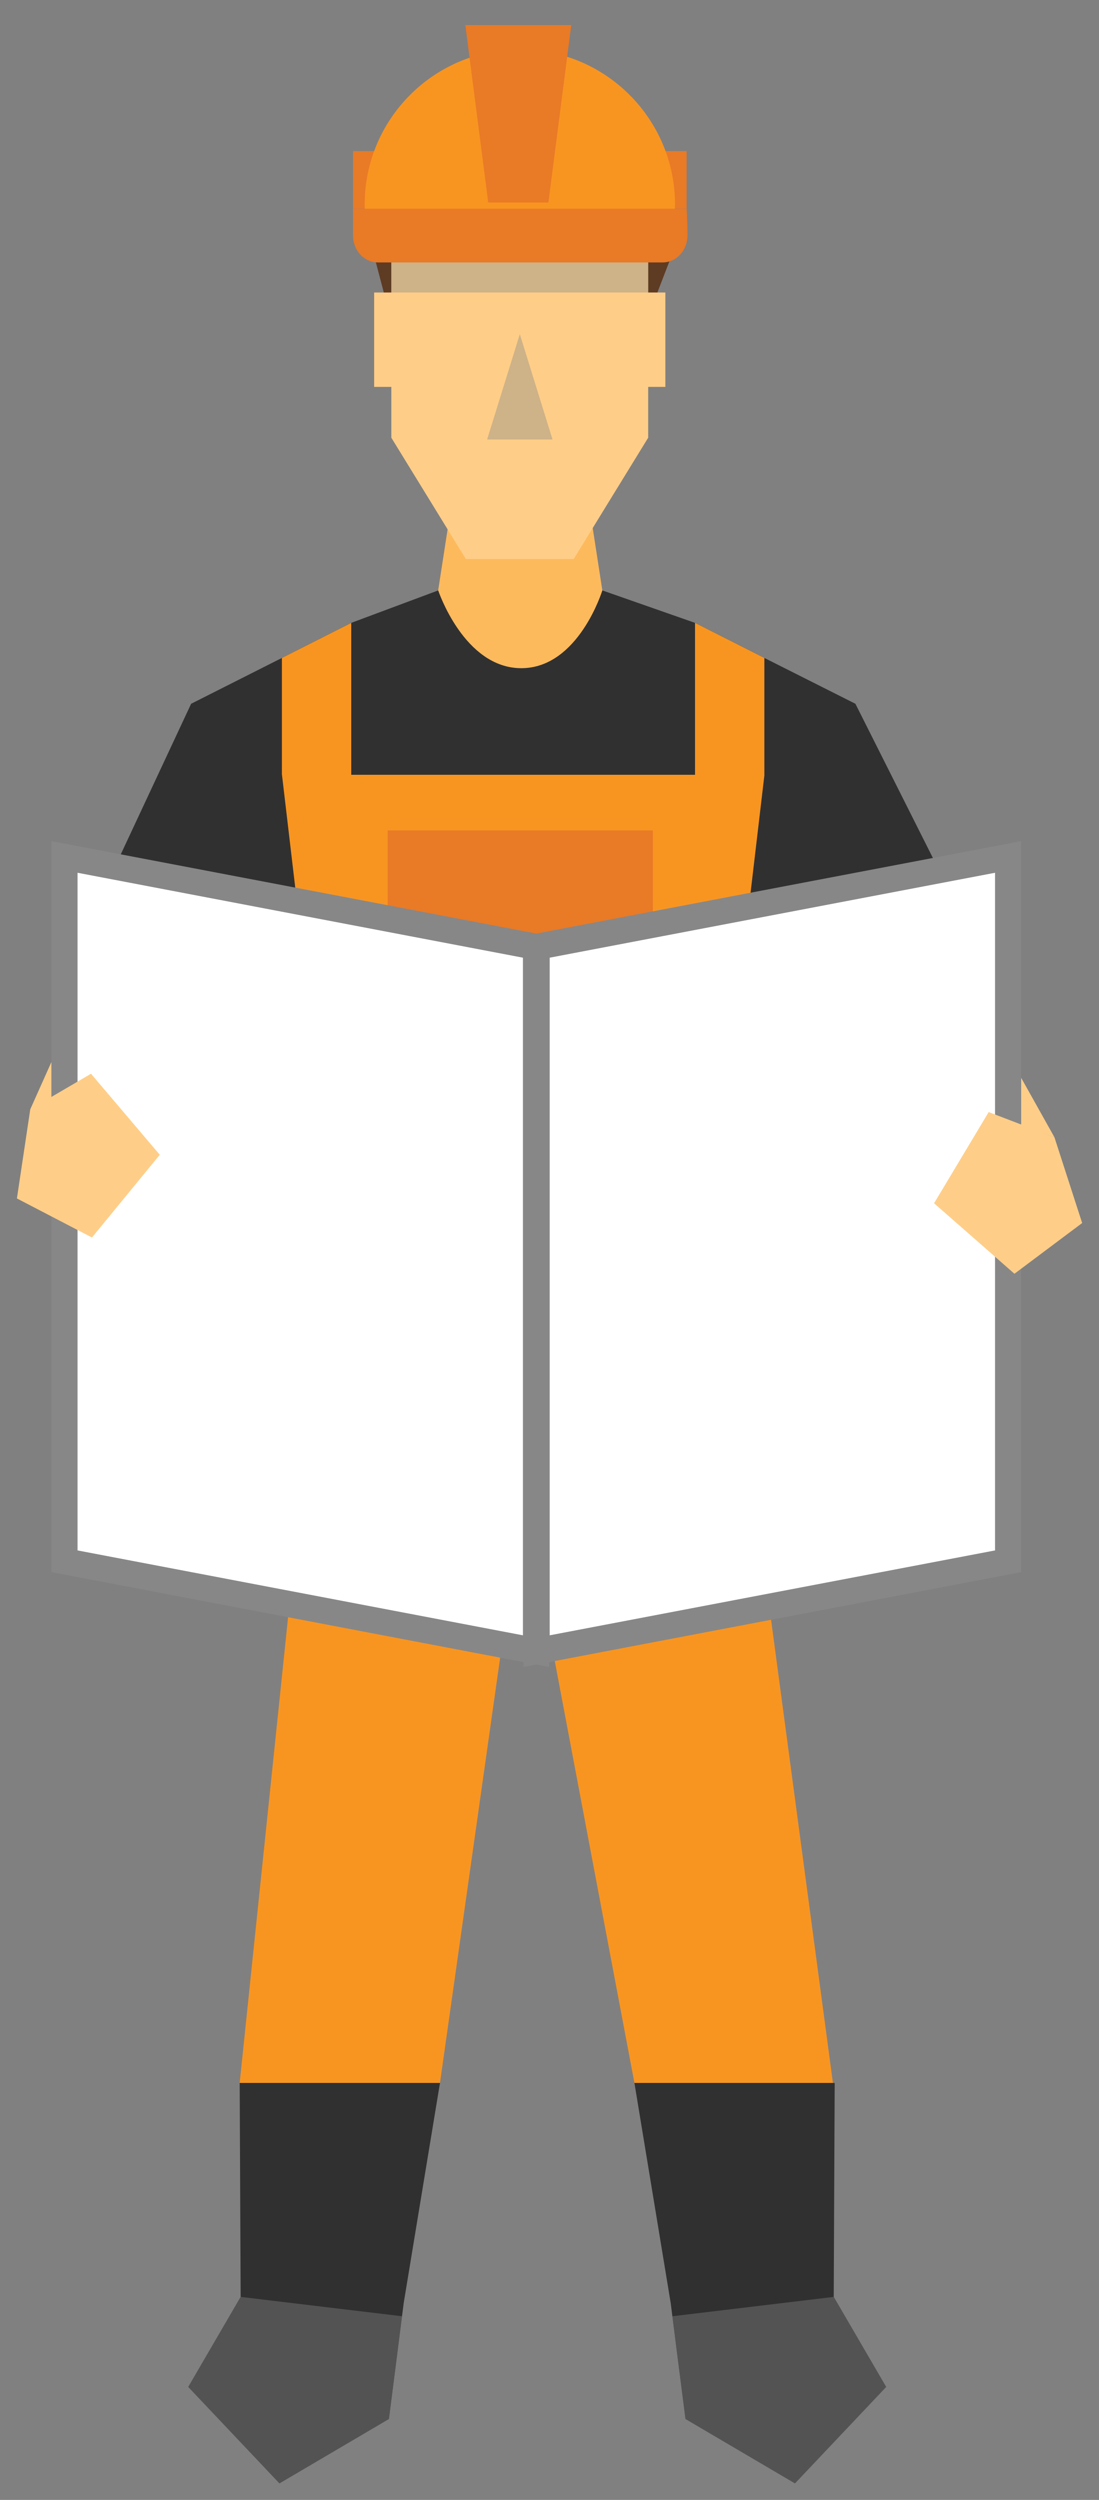 <?xml version="1.0" encoding="utf-8"?>
<!-- Generator: Adobe Illustrator 16.0.0, SVG Export Plug-In . SVG Version: 6.00 Build 0)  -->
<!DOCTYPE svg PUBLIC "-//W3C//DTD SVG 1.1//EN" "http://www.w3.org/Graphics/SVG/1.1/DTD/svg11.dtd">
<svg version="1.1" id="Layer_1" xmlns="http://www.w3.org/2000/svg" xmlns:xlink="http://www.w3.org/1999/xlink" x="0px" y="0px"
	 width="220px" height="500px" viewBox="0 0 220 500" enable-background="new 0 0 220 500" xml:space="preserve">
<rect x="0" y="0" width="220" height="500" fill="#808080" stroke="none"/>
<g>
	<g>
		<g>
			<polygon fill="#FDBA5D" points="122.696,131.806 104.044,136.912 85.594,131.806 90.832,97.919 117.463,97.919 			"/>
		</g>
		<g>
			<g>
				<polygon fill="#5E3B23" points="74.899,51.176 77.933,62.675 129.985,62.675 134.426,51.176 				"/>
			</g>
			<g>
				<polygon fill="#FECE88" points="133.194,58.503 133.194,77.384 129.754,77.384 129.754,87.547 114.835,111.809 93.256,111.809 
					78.338,87.547 78.338,77.384 74.899,77.384 74.899,58.503 78.338,58.503 78.338,42.909 129.754,42.909 129.754,58.503 				"/>
			</g>
			<g opacity="0.4">
				<rect x="78.338" y="49.741" fill="#878787" width="51.417" height="8.762"/>
			</g>
			<g opacity="0.4">
				<polygon fill="#878787" points="97.511,87.899 104.058,66.825 110.605,87.899 				"/>
			</g>
			<g>
				<g>
					<rect x="70.67" y="30.223" fill="#E97A26" width="8.47" height="11.516"/>
				</g>
				<g>
					<rect x="128.979" y="30.223" fill="#E97A26" width="8.472" height="11.516"/>
				</g>
				<g>
					<path fill="#F89521" d="M135.069,42.162c0.018-0.413,0.062-0.813,0.062-1.215c0-17.161-13.919-31.067-31.072-31.067
						c-17.153,0-31.063,13.906-31.063,31.067c0,0.401,0.039,0.802,0.061,1.215H135.069z"/>
				</g>
				<g>
					<polygon fill="#E97A26" points="109.778,40.501 97.736,40.501 93.152,5.01 114.359,5.01 					"/>
				</g>
				<g>
					<path fill="#E97A26" d="M137.615,47.114c0,2.968-2.223,5.376-4.97,5.376H75.643c-2.749,0-4.975-2.408-4.975-5.376l0,0
						c0-2.968,0-5.375,0-5.375h66.781C137.449,41.738,137.615,44.146,137.615,47.114L137.615,47.114z"/>
				</g>
			</g>
		</g>
		<g>
			<polygon fill="#FECE88" points="179.534,171.156 211.077,227.458 181.667,216.751 157.767,184.859 			"/>
		</g>
		<g>
			<polygon fill="#FECE88" points="28.755,171.156 6.057,221.874 49.666,255.123 27.468,216.751 50.523,184.859 			"/>
		</g>
		<g>
			<path fill="#303030" d="M191.893,181.825l-29.718,19.843l-3.452-9.795H50.773l-3.45,9.795L17.687,184.75l20.572-43.99
				l18.174-9.168l13.88-7.014l17.406-6.491c0,0,5.176,15.555,16.631,15.555c11.459,0,16.225-15.555,16.225-15.555l18.559,6.491
				l13.88,7.014l18.224,9.168L191.893,181.825z"/>
		</g>
		<g>
			<polygon fill="#F89521" points="143.068,239.49 153.028,154.963 152.995,154.963 153.012,154.952 153.012,131.592 
				139.132,124.578 139.132,154.963 70.312,154.963 70.312,124.578 56.432,131.592 56.432,154.952 56.446,154.963 66.403,239.49 
				47.98,416.603 88.076,416.603 104.751,298.854 127,416.603 166.738,416.603 			"/>
		</g>
		<g>
			<rect x="77.602" y="166.094" fill="#E97A26" width="53.087" height="37.317"/>
		</g>
		<g>
			<polygon fill="#303030" points="167.09,416.603 166.897,459.394 177.391,477.4 159.136,496.688 137.22,483.81 135.427,469.805 
				134.267,460.658 127,416.603 			"/>
		</g>
		<g opacity="0.4">
			<polygon fill="#878787" points="137.22,483.81 134.597,463.264 166.897,459.394 177.391,477.4 159.136,496.688 			"/>
		</g>
		<g>
			<polygon fill="#303030" points="47.98,416.603 48.175,459.394 37.688,477.4 55.941,496.688 77.857,483.81 79.646,469.805 
				80.808,460.658 88.076,416.603 			"/>
		</g>
		<g opacity="0.4">
			<polygon fill="#878787" points="77.857,483.81 80.473,463.264 48.175,459.394 37.688,477.4 55.941,496.688 			"/>
		</g>
	</g>
	<g>
		<g>
			<polygon fill="#FFFFFF" points="107.296,330.245 12.907,312.266 12.907,171.393 107.296,189.372 			"/>
			<path fill="#878787" d="M109.916,333.405l-99.631-18.975v-146.2l99.631,18.975V333.405L109.916,333.405z M15.523,310.095
				l89.156,16.979v-135.53l-89.156-16.985V310.095z"/>
		</g>
		<g>
			<polygon fill="#FFFFFF" points="107.419,330.245 201.809,312.266 201.809,171.393 107.419,189.372 			"/>
			<path fill="#878787" d="M104.8,333.405V187.207l99.625-18.975v146.2L104.8,333.405z M110.039,191.543v135.53l89.148-16.979
				V174.559L110.039,191.543z"/>
		</g>
	</g>
	<g>
		<polygon fill="#FECE88" points="6.057,221.874 18.217,214.755 31.987,230.965 18.412,247.51 3.386,239.699 		"/>
	</g>
	<g>
		<polygon fill="#FECE88" points="211.077,227.458 197.916,222.423 186.983,240.661 203.072,254.76 216.628,244.613 		"/>
	</g>
</g>
</svg>

